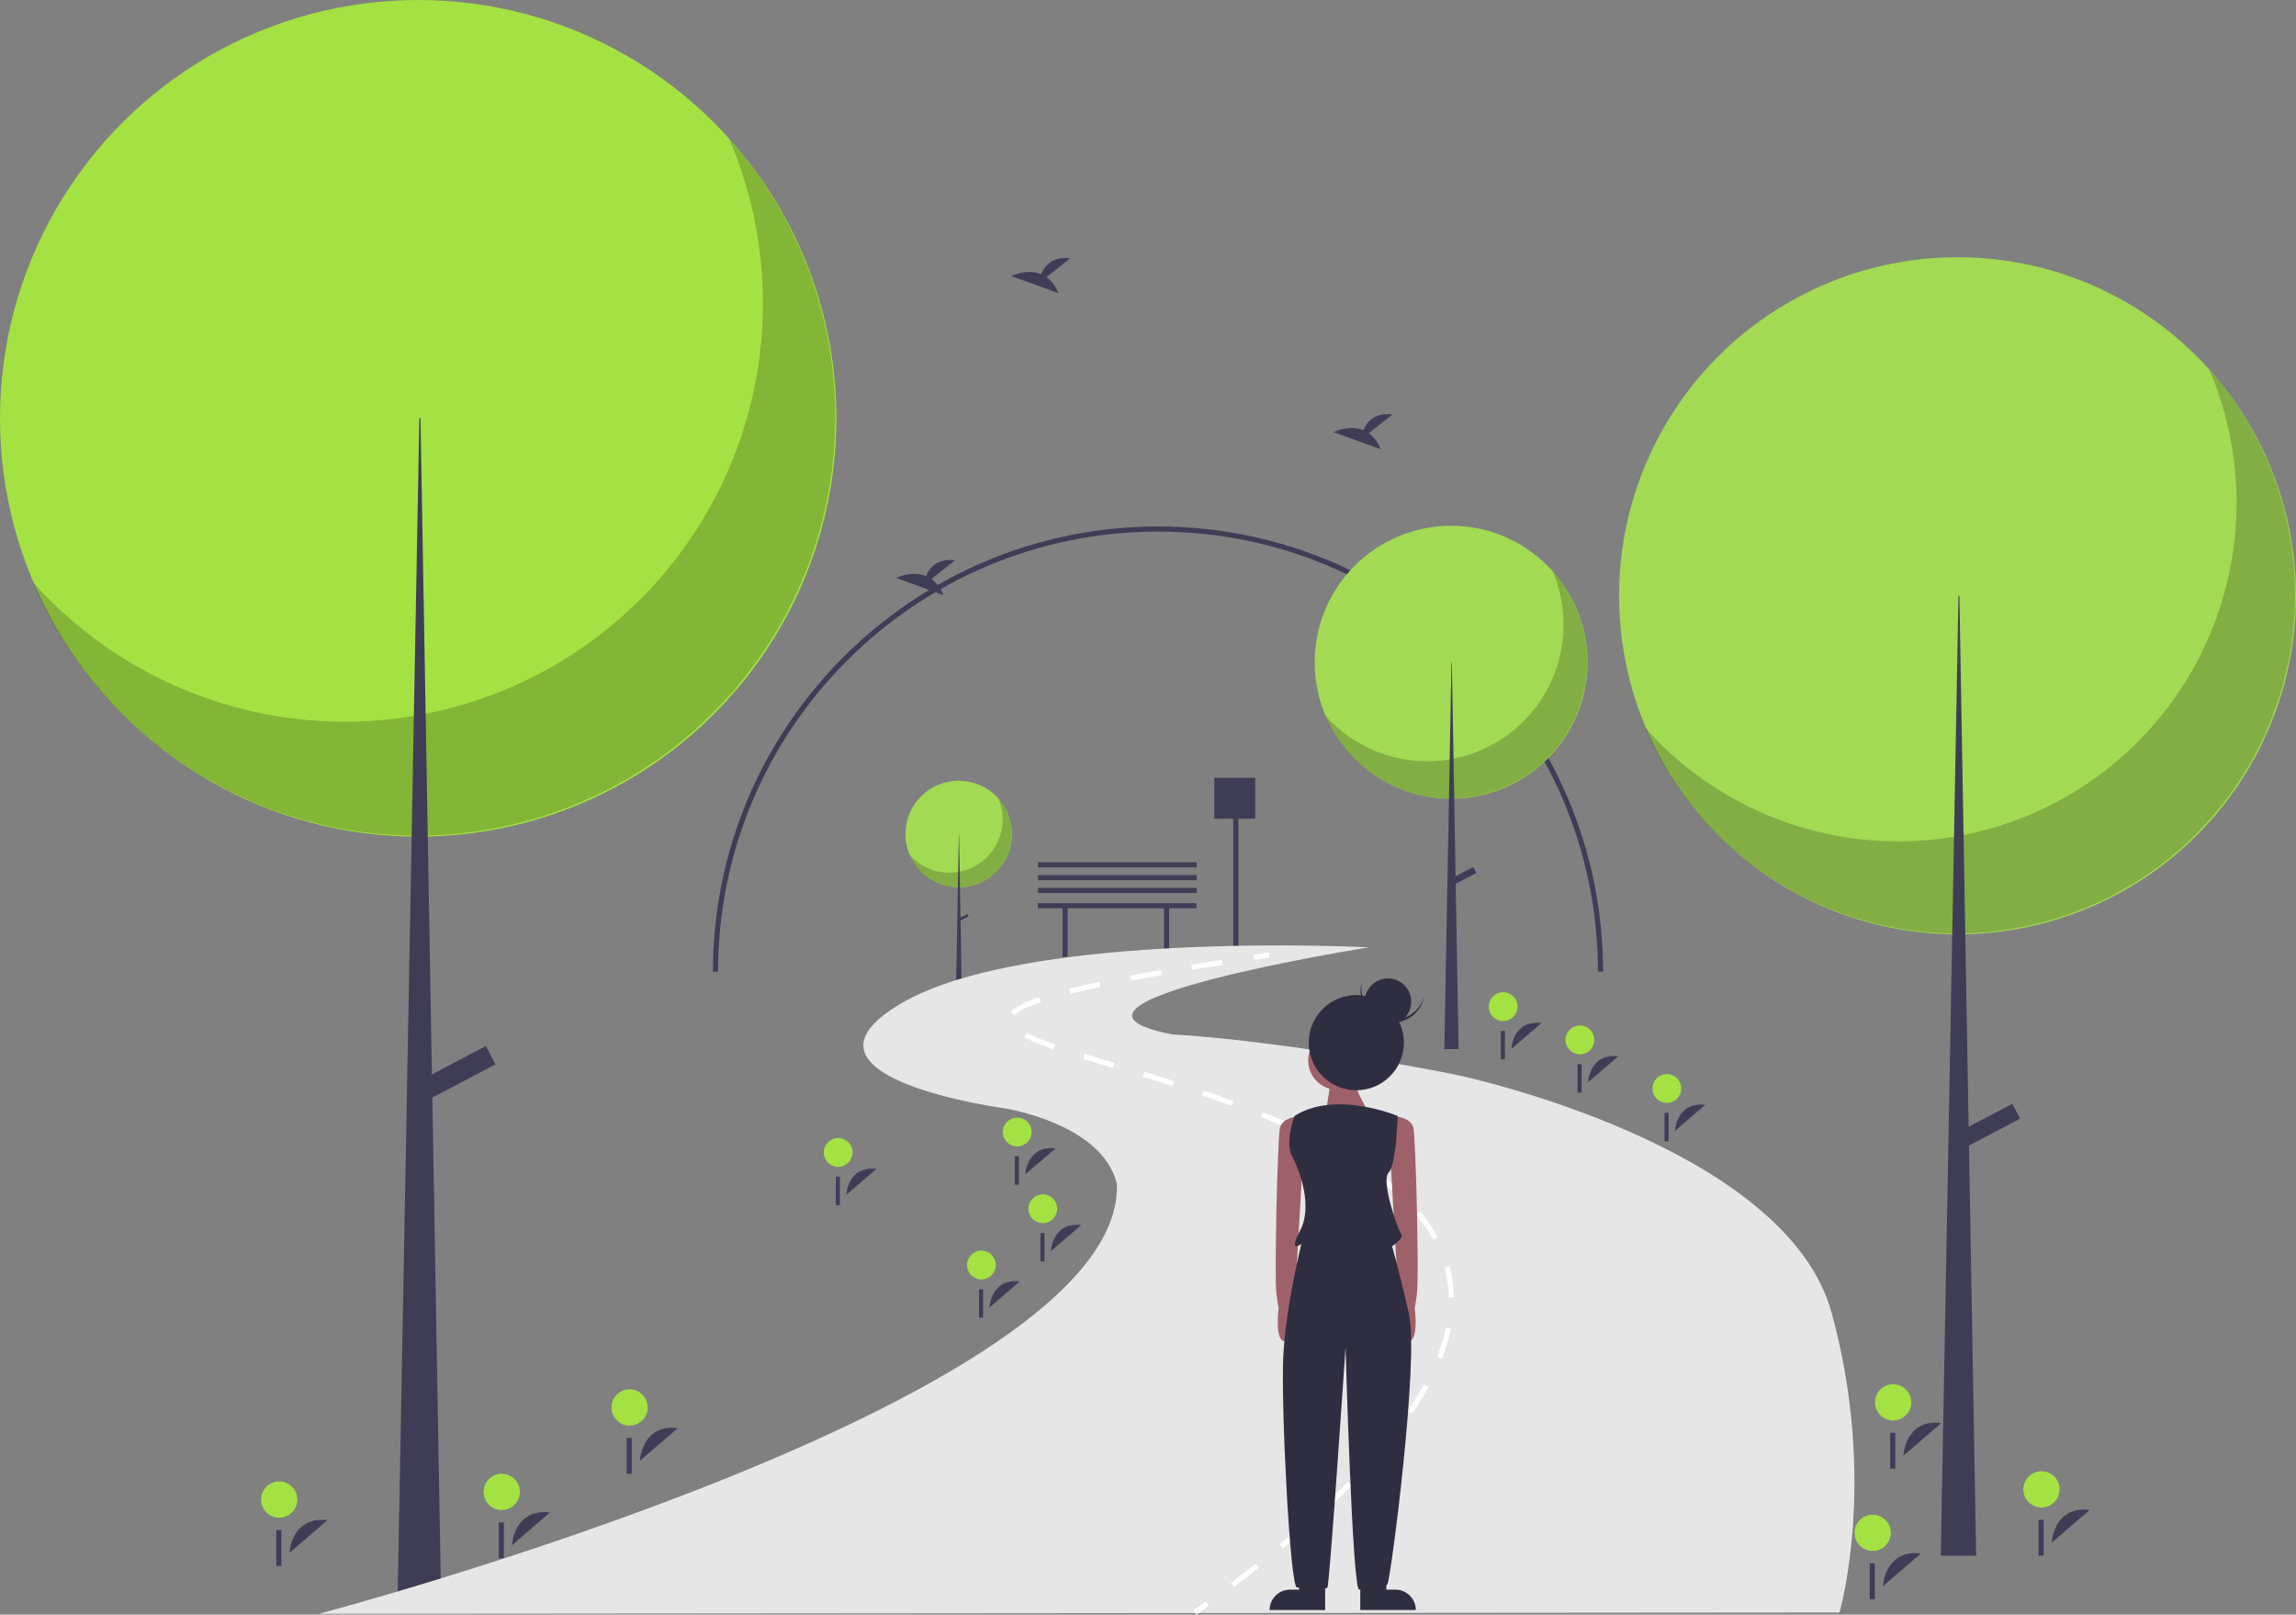 <svg id="Group_13" data-name="Group 13" xmlns="http://www.w3.org/2000/svg" width="885.869" height="622.804" viewBox="0 0 885.869 622.804">
  <rect x="0" y="0" width="885.869" height="622.804" fill="#808080" stroke="none"/>
  <path id="Path_22" data-name="Path 22" d="M461.6,348.37H400.416v1.974h9.542v18.75h1.974v-18.75H449.1v18.75h1.974v-18.75H461.6Z" fill="#3f3d56"/>
  <path id="Path_23" data-name="Path 23" d="M484.3,300.014h-15.79V315.8h7.32v53.2H477.8V315.8h6.5Z" fill="#3f3d56"/>
  <rect id="Rectangle_1" data-name="Rectangle 1" width="61.185" height="1.974" transform="translate(400.536 342.465)" fill="#3f3d56"/>
  <rect id="Rectangle_2" data-name="Rectangle 2" width="61.185" height="1.974" transform="translate(400.536 337.531)" fill="#3f3d56"/>
  <rect id="Rectangle_3" data-name="Rectangle 3" width="61.185" height="1.974" transform="translate(400.536 332.596)" fill="#3f3d56"/>
  <path id="Path_24" data-name="Path 24" d="M775.577,513.38H773.6c0-93.6-76.145-169.74-169.74-169.74s-169.74,76.145-169.74,169.74H432.15c0-94.683,77.031-171.714,171.714-171.714S775.577,418.7,775.577,513.38Z" transform="translate(-157.065 -138.598)" fill="#3f3d56"/>
  <circle id="Ellipse_16" data-name="Ellipse 16" cx="161.352" cy="161.352" r="161.352" transform="translate(0 0)" fill="#a4e243"/>
  <path id="Path_25" data-name="Path 25" d="M438.44,192.179a161.364,161.364,0,0,1-268.86,170.77,161.366,161.366,0,1,0,268.86-170.77Z" transform="translate(-157.065 -138.598)" opacity="0.2"/>
  <path id="Path_26" data-name="Path 26" d="M161.795,161.352h.443l7.979,457.459H153.373Z" fill="#3f3d56"/>
  <rect id="Rectangle_4" data-name="Rectangle 4" width="7.979" height="30.143" transform="translate(187.456 403.467) rotate(62.234)" fill="#3f3d56"/>
  <circle id="Ellipse_17" data-name="Ellipse 17" cx="130.593" cy="130.593" r="130.593" transform="translate(624.683 99.213)" fill="#a2da54"/>
  <path id="Path_27" data-name="Path 27" d="M1009.49,281.178A130.6,130.6,0,0,1,791.883,419.394,130.6,130.6,0,1,0,1009.49,281.178Z" transform="translate(-157.065 -138.598)" opacity="0.2"/>
  <path id="Path_28" data-name="Path 28" d="M755.635,229.806h.359l6.458,370.254H748.819Z" fill="#3f3d56"/>
  <rect id="Rectangle_5" data-name="Rectangle 5" width="6.458" height="24.397" transform="translate(776.405 425.769) rotate(62.234)" fill="#3f3d56"/>
  <circle id="Ellipse_18" data-name="Ellipse 18" cx="20.559" cy="20.559" r="20.559" transform="translate(349.349 301.146)" fill="#a2da54"/>
  <path id="Path_29" data-name="Path 29" d="M542.265,446.57a20.56,20.56,0,0,1-34.257,21.758,20.56,20.56,0,1,0,34.257-21.759Z" transform="translate(-157.065 -138.598)" opacity="0.2"/>
  <path id="Path_30" data-name="Path 30" d="M369.964,321.7h.056l1.017,58.286h-2.146Z" fill="#3f3d56"/>
  <rect id="Rectangle_6" data-name="Rectangle 6" width="1.017" height="3.841" transform="translate(373.233 352.553) rotate(62.234)" fill="#3f3d56"/>
  <circle id="Ellipse_19" data-name="Ellipse 19" cx="52.631" cy="52.631" r="52.631" transform="translate(507.247 202.812)" fill="#a2da54"/>
  <path id="Path_31" data-name="Path 31" d="M756.094,358.887a52.635,52.635,0,0,1-87.7,55.7,52.636,52.636,0,1,0,87.7-55.7Z" transform="translate(-157.065 -138.598)" opacity="0.2"/>
  <path id="Path_32" data-name="Path 32" d="M560.023,255.443h.144l2.6,149.219h-5.495Z" fill="#3f3d56"/>
  <rect id="Rectangle_7" data-name="Rectangle 7" width="2.603" height="9.832" transform="translate(568.393 334.42) rotate(62.234)" fill="#3f3d56"/>
  <path id="Path_33" data-name="Path 33" d="M354.588,734.636s.681-14.28,14.652-12.62" transform="translate(-157.065 -138.598)" fill="#3f3d56"/>
  <circle id="Ellipse_20" data-name="Ellipse 20" cx="6.992" cy="6.992" r="6.992" transform="translate(186.584 568.465)" fill="#a4e243"/>
  <rect id="Rectangle_8" data-name="Rectangle 8" width="1.974" height="13.816" transform="translate(192.438 587.231)" fill="#3f3d56"/>
  <path id="Path_34" data-name="Path 34" d="M403.931,702.069s.681-14.28,14.652-12.62" transform="translate(-157.065 -138.598)" fill="#3f3d56"/>
  <circle id="Ellipse_21" data-name="Ellipse 21" cx="6.992" cy="6.992" r="6.992" transform="translate(235.927 535.898)" fill="#a4e243"/>
  <rect id="Rectangle_9" data-name="Rectangle 9" width="1.974" height="13.816" transform="translate(241.781 554.665)" fill="#3f3d56"/>
  <path id="Path_35" data-name="Path 35" d="M552.67,591.585s.541-11.342,11.637-10.023" transform="translate(-157.065 -138.598)" fill="#3f3d56"/>
  <circle id="Ellipse_22" data-name="Ellipse 22" cx="5.554" cy="5.554" r="5.554" transform="translate(386.917 431.086)" fill="#a4e243"/>
  <rect id="Rectangle_10" data-name="Rectangle 10" width="1.568" height="10.973" transform="translate(391.566 445.992)" fill="#3f3d56"/>
  <path id="Path_36" data-name="Path 36" d="M769.779,556.058s.541-11.342,11.637-10.023" transform="translate(-157.065 -138.598)" fill="#3f3d56"/>
  <circle id="Ellipse_23" data-name="Ellipse 23" cx="5.554" cy="5.554" r="5.554" transform="translate(604.026 395.559)" fill="#a4e243"/>
  <rect id="Rectangle_11" data-name="Rectangle 11" width="1.568" height="10.973" transform="translate(608.676 410.465)" fill="#3f3d56"/>
  <path id="Path_37" data-name="Path 37" d="M562.539,621.19s.541-11.342,11.637-10.023" transform="translate(-157.065 -138.598)" fill="#3f3d56"/>
  <circle id="Ellipse_24" data-name="Ellipse 24" cx="5.554" cy="5.554" r="5.554" transform="translate(396.784 460.693)" fill="#a4e243"/>
  <rect id="Rectangle_12" data-name="Rectangle 12" width="1.568" height="10.973" transform="translate(401.435 475.598)" fill="#3f3d56"/>
  <path id="Path_38" data-name="Path 38" d="M538.854,642.9s.541-11.342,11.637-10.023" transform="translate(-157.065 -138.598)" fill="#3f3d56"/>
  <circle id="Ellipse_25" data-name="Ellipse 25" cx="5.554" cy="5.554" r="5.554" transform="translate(373.1 482.404)" fill="#a4e243"/>
  <rect id="Rectangle_13" data-name="Rectangle 13" width="1.568" height="10.973" transform="translate(377.75 497.309)" fill="#3f3d56"/>
  <path id="Path_39" data-name="Path 39" d="M803.333,574.808s.541-11.342,11.637-10.023" transform="translate(-157.065 -138.598)" fill="#3f3d56"/>
  <circle id="Ellipse_26" data-name="Ellipse 26" cx="5.554" cy="5.554" r="5.554" transform="translate(637.578 414.31)" fill="#a4e243"/>
  <rect id="Rectangle_14" data-name="Rectangle 14" width="1.568" height="10.973" transform="translate(642.229 429.215)" fill="#3f3d56"/>
  <path id="Path_40" data-name="Path 40" d="M483.59,599.479s.541-11.342,11.637-10.023" transform="translate(-157.065 -138.598)" fill="#3f3d56"/>
  <circle id="Ellipse_27" data-name="Ellipse 27" cx="5.554" cy="5.554" r="5.554" transform="translate(317.835 438.981)" fill="#a4e243"/>
  <rect id="Rectangle_15" data-name="Rectangle 15" width="1.568" height="10.973" transform="translate(322.486 453.887)" fill="#3f3d56"/>
  <path id="Path_41" data-name="Path 41" d="M740.174,543.228s.541-11.342,11.637-10.023" transform="translate(-157.065 -138.598)" fill="#3f3d56"/>
  <circle id="Ellipse_28" data-name="Ellipse 28" cx="5.554" cy="5.554" r="5.554" transform="translate(574.419 382.73)" fill="#a4e243"/>
  <rect id="Rectangle_16" data-name="Rectangle 16" width="1.568" height="10.973" transform="translate(579.07 397.636)" fill="#3f3d56"/>
  <path id="Path_42" data-name="Path 42" d="M268.731,737.6s.681-14.28,14.652-12.62" transform="translate(-157.065 -138.598)" fill="#3f3d56"/>
  <circle id="Ellipse_29" data-name="Ellipse 29" cx="6.992" cy="6.992" r="6.992" transform="translate(100.727 571.425)" fill="#a4e243"/>
  <rect id="Rectangle_17" data-name="Rectangle 17" width="1.974" height="13.816" transform="translate(106.581 590.192)" fill="#3f3d56"/>
  <path id="Path_43" data-name="Path 43" d="M948.678,733.649s.682-14.28,14.652-12.62" transform="translate(-157.065 -138.598)" fill="#3f3d56"/>
  <circle id="Ellipse_30" data-name="Ellipse 30" cx="6.992" cy="6.992" r="6.992" transform="translate(780.674 567.478)" fill="#a4e243"/>
  <rect id="Rectangle_18" data-name="Rectangle 18" width="1.974" height="13.816" transform="translate(786.528 586.244)" fill="#3f3d56"/>
  <path id="Path_44" data-name="Path 44" d="M891.44,700.1s.682-14.28,14.652-12.62" transform="translate(-157.065 -138.598)" fill="#3f3d56"/>
  <circle id="Ellipse_31" data-name="Ellipse 31" cx="6.992" cy="6.992" r="6.992" transform="translate(723.436 533.925)" fill="#a4e243"/>
  <rect id="Rectangle_19" data-name="Rectangle 19" width="1.974" height="13.816" transform="translate(729.29 552.691)" fill="#3f3d56"/>
  <path id="Path_45" data-name="Path 45" d="M883.546,750.425s.682-14.28,14.652-12.62" transform="translate(-157.065 -138.598)" fill="#3f3d56"/>
  <circle id="Ellipse_32" data-name="Ellipse 32" cx="6.992" cy="6.992" r="6.992" transform="translate(715.541 584.254)" fill="#a4e243"/>
  <rect id="Rectangle_20" data-name="Rectangle 20" width="1.974" height="13.816" transform="translate(721.395 603.021)" fill="#3f3d56"/>
  <path id="Path_46" data-name="Path 46" d="M280.091,761.083s310.862-81.91,307.9-165.793c-5.428-23.191-42.929-29.112-42.929-29.112s-88.818-11.842-40.461-40.461,180.6-21.711,180.6-21.711-136.187,21.711-75.988,33.553c48.356,2.961,110.528,15.79,110.528,15.79s126.318,26.646,144.082,91.778,2.961,115.463,2.961,115.463Z" transform="translate(-157.065 -138.598)" fill="#e6e6e6"/>
  <path id="Path_47" data-name="Path 47" d="M618.673,761.4l-1.164-1.627q2.467-1.764,4.859-3.508l1.178,1.617Q621.144,759.632,618.673,761.4Z" transform="translate(-157.065 -138.598)" fill="#fff"/>
  <path id="Path_48" data-name="Path 48" d="M633.183,750.728l-1.207-1.594c3.231-2.447,6.414-4.909,9.46-7.317l1.24,1.568C639.619,745.8,636.425,748.273,633.183,750.728Zm18.823-14.9-1.277-1.539c3.128-2.6,6.187-5.21,9.091-7.761l1.32,1.5c-2.918,2.564-5.992,5.188-9.134,7.8Zm18.032-15.869-1.369-1.459c2.985-2.8,5.863-5.6,8.555-8.332l1.424,1.4c-2.709,2.747-5.607,5.569-8.61,8.387ZM686.9,702.819l-1.488-1.336c2.742-3.055,5.336-6.114,7.709-9.093l1.564,1.246c-2.4,3.009-5.017,6.1-7.785,9.183Zm14.953-18.867-1.653-1.127c2.325-3.407,4.423-6.809,6.234-10.109l1.754.963C706.343,677.035,704.211,680.492,701.85,683.952Zm11.5-21.214-1.861-.73a69.364,69.364,0,0,0,3.4-11.29l1.959.4a71.214,71.214,0,0,1-3.493,11.618Zm2.67-23.7a47.11,47.11,0,0,0-1.608-11.507l1.932-.521a49.177,49.177,0,0,1,1.677,12Zm-5.983-22.3a60.317,60.317,0,0,0-6.656-9.664l1.533-1.283a62.283,62.283,0,0,1,6.877,9.986Zm-14.92-18.1a108.372,108.372,0,0,0-9.326-7.348l1.154-1.633a110.091,110.091,0,0,1,9.5,7.484ZM675.768,584.85c-3.271-1.923-6.8-3.842-10.487-5.7l.9-1.785c3.726,1.88,7.292,3.819,10.6,5.764Zm-21.3-10.815c-3.481-1.547-7.189-3.1-11.021-4.628l.74-1.857c3.855,1.533,7.588,3.1,11.094,4.657Zm-22.236-8.879c-3.563-1.292-7.373-2.618-11.321-3.941l.635-1.9c3.964,1.329,7.789,2.66,11.368,3.957ZM609.5,557.51c-3.485-1.1-7.237-2.257-11.471-3.539l.58-1.914c4.241,1.284,8,2.444,11.493,3.545Zm-22.979-6.993c-4.046-1.21-7.9-2.366-11.515-3.479l.589-1.912c3.606,1.112,7.458,2.267,11.5,3.475Zm-22.984-7.187a95.062,95.062,0,0,1-11.264-4.534l.9-1.787a92.769,92.769,0,0,0,11.019,4.431Zm-15.1-13.11-1.426-1.4c1.823-1.853,5.43-3.665,11.025-5.542l.636,1.9c-5.216,1.749-8.66,3.448-10.235,5.048Zm21.677-8.306-.483-1.941c3.459-.861,7.4-1.763,11.712-2.679l.415,1.957c-4.289.91-8.207,1.806-11.643,2.663Zm23.37-5.019-.375-1.965c3.685-.7,7.654-1.434,11.8-2.168l.35,1.969c-4.135.734-8.095,1.461-11.772,2.164Zm23.57-4.2-.33-1.973q5.653-.948,11.831-1.938l.316,1.975Q622.7,511.754,617.054,512.7Z" transform="translate(-157.065 -138.598)" fill="#fff"/>
  <path id="Path_49" data-name="Path 49" d="M640.931,508.865l-.307-1.977q2.917-.451,5.936-.911l.3,1.977Q643.843,508.414,640.931,508.865Z" transform="translate(-157.065 -138.598)" fill="#fff"/>
  <path id="Path_50" data-name="Path 50" d="M685.194,305.717l9.085-7.266c-7.058-.779-9.957,3.07-11.144,6.117-5.514-2.289-11.516.711-11.516.711l18.177,6.6A13.755,13.755,0,0,0,685.194,305.717Z" transform="translate(-157.065 -138.598)" fill="#3f3d56"/>
  <path id="Path_51" data-name="Path 51" d="M516.441,361.968l9.085-7.266c-7.058-.779-9.957,3.07-11.144,6.117-5.514-2.289-11.516.711-11.516.711l18.177,6.6A13.755,13.755,0,0,0,516.441,361.968Z" transform="translate(-157.065 -138.598)" fill="#3f3d56"/>
  <path id="Path_52" data-name="Path 52" d="M560.85,245.518l9.085-7.266c-7.058-.779-9.957,3.07-11.144,6.117-5.514-2.289-11.516.711-11.516.711l18.177,6.6a13.755,13.755,0,0,0-4.6-6.161Z" transform="translate(-157.065 -138.598)" fill="#3f3d56"/>
  <path id="Path_53" data-name="Path 53" d="M659.609,569.04s-7.869,0-8.743,4.809-2.186,57.267-1.311,63.824.874,5.246.874,5.246-1.743,12.461,2.189,13.006,3.932-14.318,3.932-14.318l3.06-53.333Z" transform="translate(-157.065 -138.598)" fill="#9e616a"/>
  <path id="Path_54" data-name="Path 54" d="M693.707,569.04s7.869,0,8.743,4.809,2.186,57.267,1.311,63.824-.874,5.246-.874,5.246,1.743,12.461-2.189,13.006-3.932-14.318-3.932-14.318l-3.06-53.333Z" transform="translate(-157.065 -138.598)" fill="#9e616a"/>
  <path id="Path_55" data-name="Path 55" d="M658.3,751.77h-3.5a7.869,7.869,0,0,0-7.869,7.869h21.42V749.584H658.3Z" transform="translate(-157.065 -138.598)" fill="#2f2e41"/>
  <path id="Path_56" data-name="Path 56" d="M691.958,751.77h3.5a7.869,7.869,0,0,1,7.869,7.869H681.9V749.584h10.055Z" transform="translate(-157.065 -138.598)" fill="#2f2e41"/>
  <circle id="Ellipse_33" data-name="Ellipse 33" cx="11.366" cy="11.366" r="11.366" transform="translate(504.73 397.655)" fill="#9e616a"/>
  <path id="Path_57" data-name="Path 57" d="M670.538,553.739s-1.311,14.426-3.06,15.737,18.36-.874,18.36-.874-6.994-10.492-5.683-13.989S670.538,553.739,670.538,553.739Z" transform="translate(-157.065 -138.598)" fill="#9e616a"/>
  <path id="Path_58" data-name="Path 58" d="M696.33,569.04s-24.043-10.055-39.781,0c0,0-3.934,10.055-.874,15.737s7.869,19.235,3.06,28.415.437,5.246.437,5.246-6.12,24.481-6.994,43.715,2.623,88.3,5.246,88.742,10.929,1.311,11.8,0,6.994-92.676,6.994-92.676,2.623,93.551,5.246,93.551,9.617,0,10.929-2.186,12.24-86.556,8.306-104.042-6.557-26.229-6.557-26.229,4.809-3.06,3.5-4.809-7.869-20.546-4.809-23.606S696.33,569.04,696.33,569.04Z" transform="translate(-157.065 -138.598)" fill="#2f2e41"/>
  <circle id="Ellipse_34" data-name="Ellipse 34" cx="18.36" cy="18.36" r="18.36" transform="translate(504.949 383.811)" fill="#2f2e41"/>
  <path id="Path_59" data-name="Path 59" d="M691.839,531.578a12.368,12.368,0,0,1-9.332-14.293c-.054.188-.1.378-.149.57a12.368,12.368,0,1,0,24.081,5.658c.045-.192.084-.385.12-.577A12.368,12.368,0,0,1,691.839,531.578Z" transform="translate(-157.065 -138.598)" fill="#2f2e41"/>
  <circle id="Ellipse_35" data-name="Ellipse 35" cx="8.985" cy="8.985" r="8.985" transform="translate(526.536 377.402)" fill="#2f2e41"/>
</svg>
